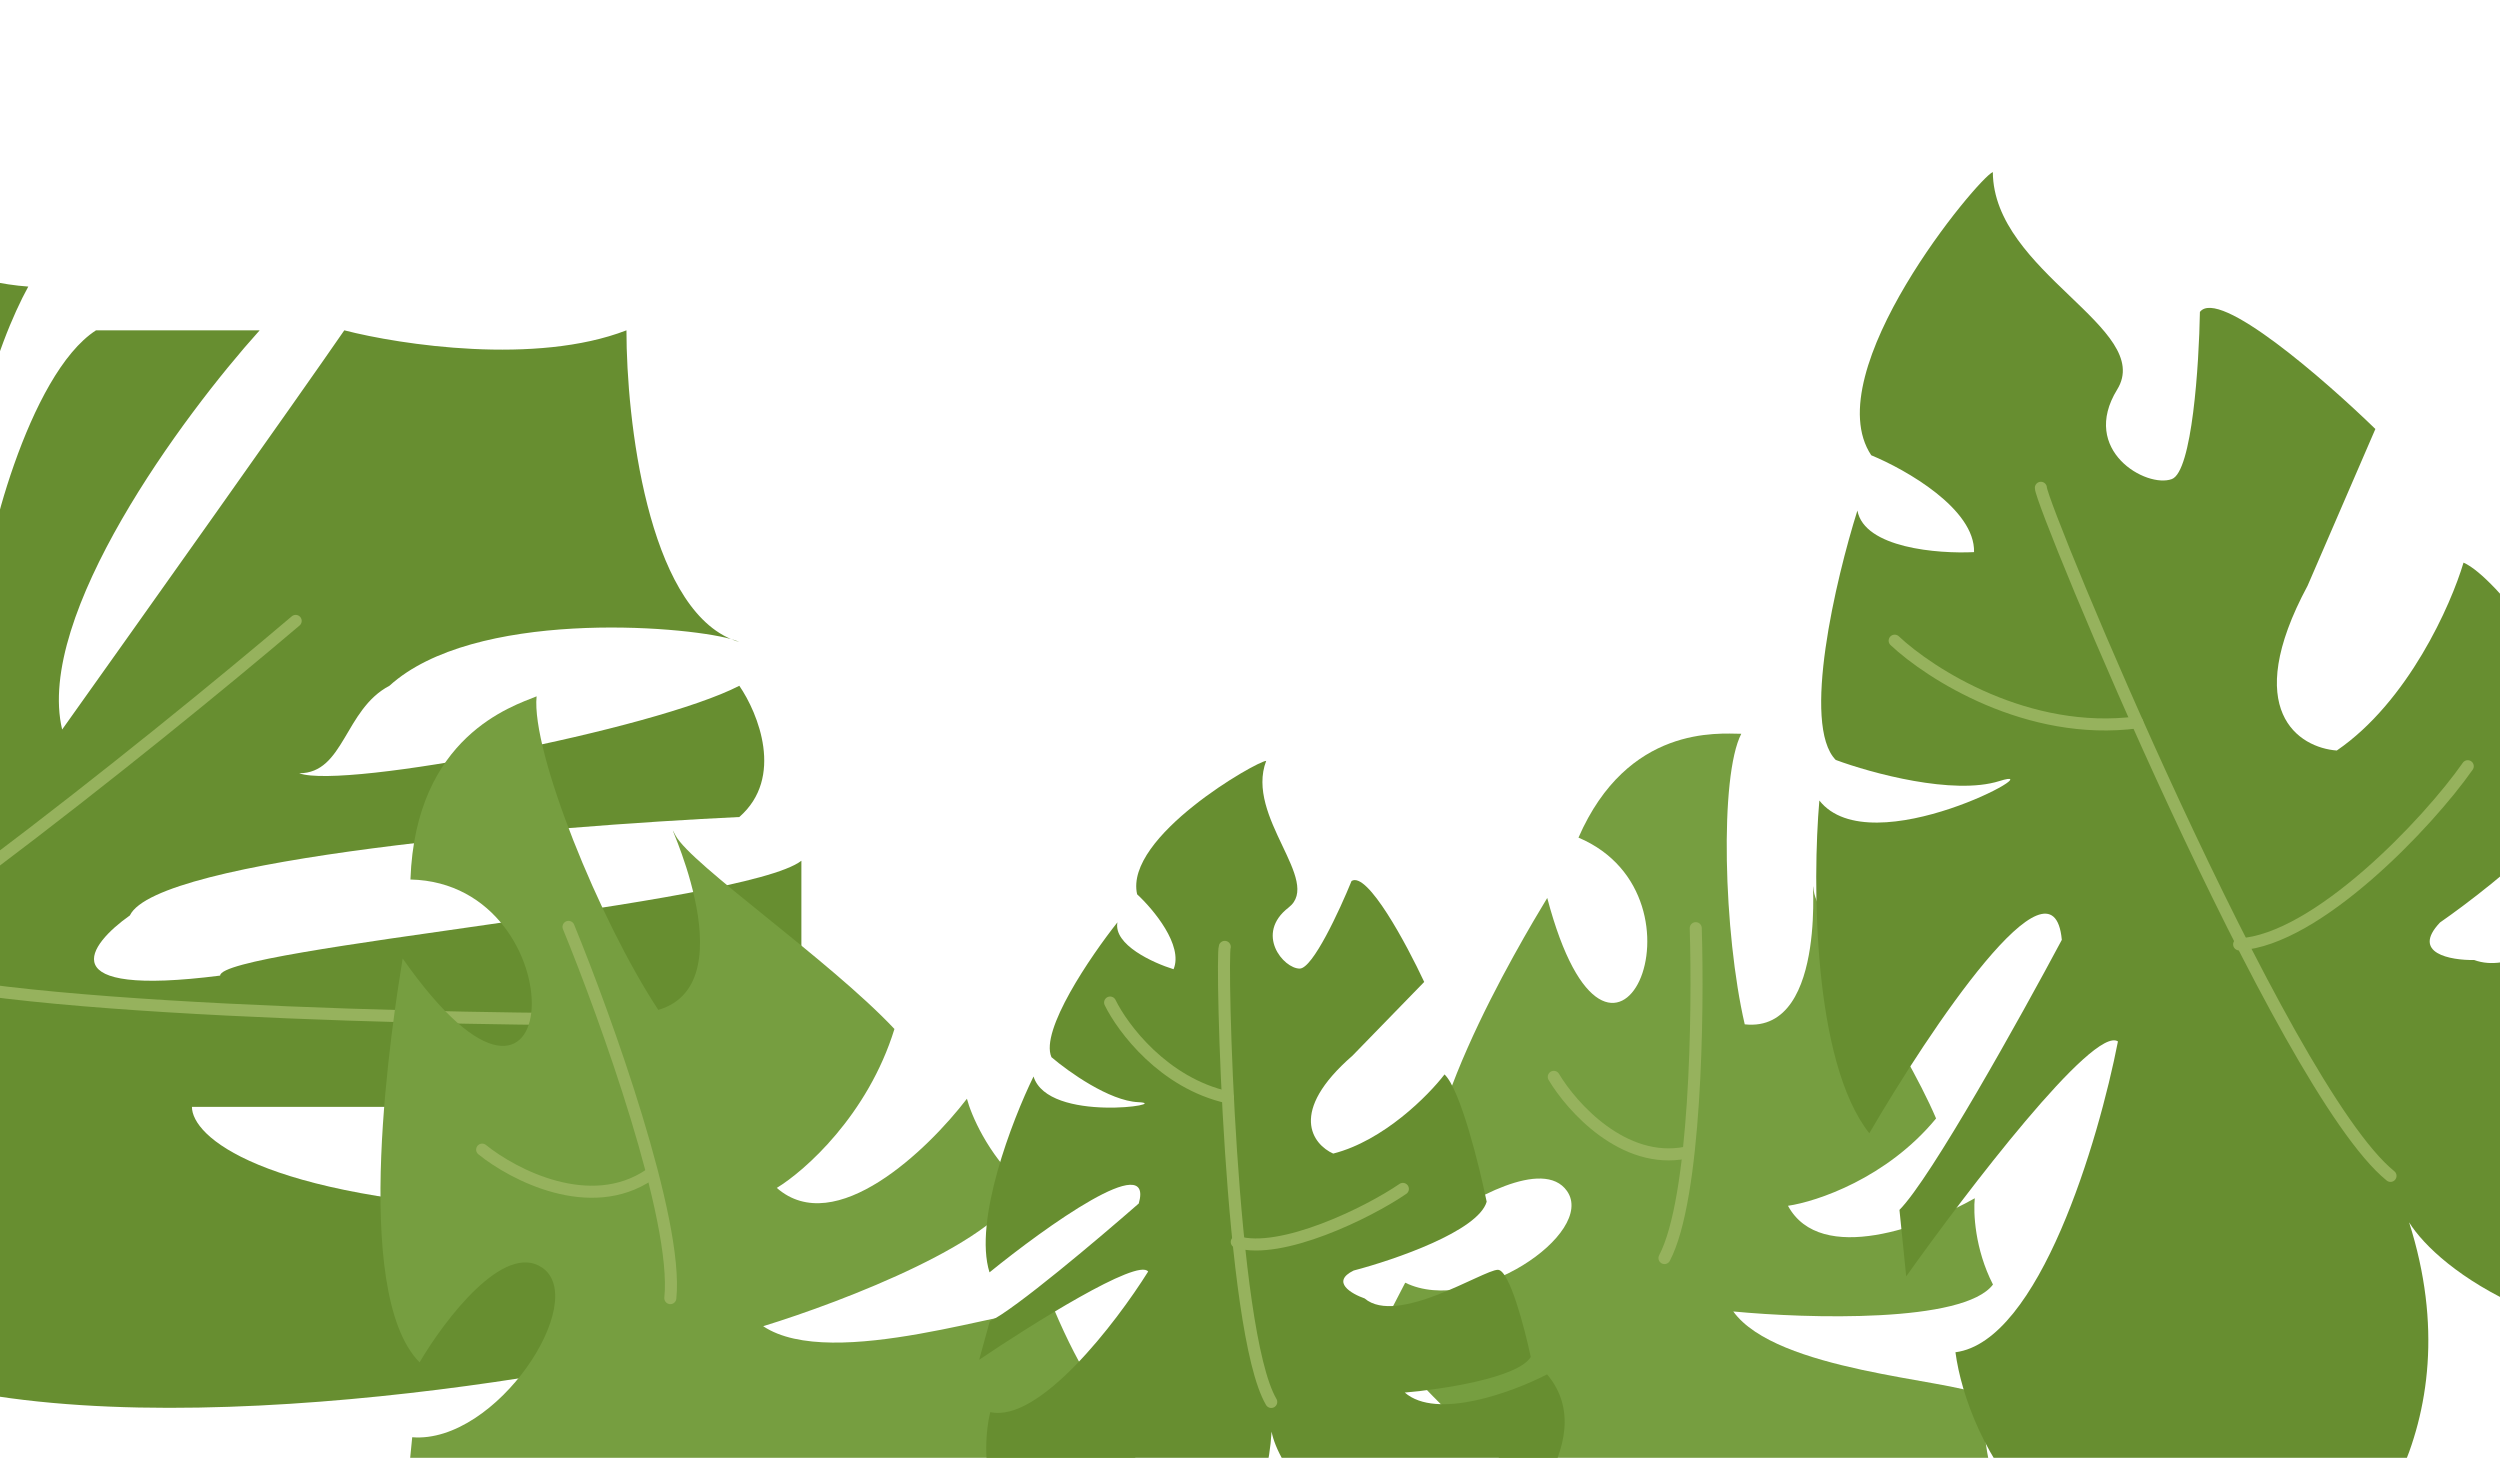 <svg width="415" height="242" viewBox="0 0 415 242" fill="none" xmlns="http://www.w3.org/2000/svg">
<path d="M262.028 139.043C270.202 120.323 285.273 121.781 289.055 121.807C285.422 128.823 286.101 154.857 289.626 170.04C303.996 171.607 300.334 142.026 301.089 147.899C301.693 152.598 315.972 172.912 321.389 185.663C313.217 195.582 301.594 199.462 296.803 200.162C302.246 210.175 319.745 203.499 327.814 198.91C327.561 201.231 327.811 207.345 330.835 213.234C325.993 219.655 300.075 218.889 287.722 217.703C294.905 227.655 323.645 228.954 328.939 231.557C329.841 251.808 335.362 253.973 338.009 252.524C330.141 261.858 297.166 253.22 281.663 247.734C272.581 266.741 242.588 238.295 228.726 221.696L233.267 212.926C244.61 218.505 265.035 204.71 260.121 197.708C256.19 192.107 243.859 199.185 238.185 203.425C232.138 190.18 252.428 156.365 256.842 149.06C267.42 189.108 285.367 148.945 262.028 139.043Z" fill="#769E40"/>
<path d="M281.493 154.078C281.933 168.202 281.51 198.927 276.303 208.838" stroke="#96B25D" stroke-width="2" stroke-linecap="round"/>
<path d="M257.928 178.759C260.928 183.803 269.513 193.385 279.85 191.349" stroke="#96B25D" stroke-width="2" stroke-linecap="round"/>
<path d="M-18.151 41.679C-13.464 43.135 -4.047 46.967 4.696 47.572C-0.3 56.649 -8.793 79.706 -2.798 99.314C-2.798 92.052 4.696 62.096 15.937 54.834H43.102C30.3 69.055 5.82 102.219 10.316 121.1C22.806 103.55 49.66 65.727 57.154 54.834C66.521 57.254 89.003 60.643 103.991 54.834C103.991 69.774 107.503 100.201 121.329 106.077C121.945 106.248 122.417 106.416 122.726 106.576C122.249 106.437 121.783 106.271 121.329 106.077C113.033 103.788 78.599 101.164 64.648 113.838C57.154 117.772 57.154 128.362 49.66 128.362C57.154 131.085 108.675 121.1 122.726 113.838C125.848 118.377 130.22 129.088 122.726 135.624C90.877 137.137 26.054 142.523 21.557 151.964C14.688 156.805 8.068 165.58 36.545 161.949C36.545 157.41 123.663 150.148 133.03 142.886V183.735H31.861C31.861 188.577 42.915 198.804 87.129 200.983H122.726C124.599 206.732 125.349 219.32 113.358 223.677C80.26 231.241 5.82 241.832 -27.154 223.677C-14.039 198.865 -3.922 159.589 -68.37 200.983C-83.671 163.765 -108.838 85.879 -87.105 72.081C-84.295 67.24 -76.614 59.009 -68.37 64.819C-58.066 72.081 -71.181 135.624 -55.256 135.624C-42.516 135.624 -42.454 81.764 -44.015 54.834L-33.711 47.572C-35.897 62.398 -38.957 94.957 -33.711 106.576C-28.465 118.195 -21.274 68.306 -18.151 41.679Z" fill="#678E30"/>
<path d="M49.082 103.071C25.193 123.362 -28.777 166.688 -53.55 177.662" stroke="#96B25D" stroke-width="2" stroke-linecap="round"/>
<path d="M-12.828 80.777C-13.026 102.492 -15.079 148.161 -21.713 157.114C-28.347 166.068 52.917 168.881 94.377 169.168" stroke="#96B25D" stroke-width="2" stroke-linecap="round"/>
<path d="M310.627 75.574C301.446 61.788 328.466 29.429 330.811 28.563C330.902 45.184 357.682 54.553 351.452 64.661C345.222 74.769 356.301 81.087 360.522 79.528C363.898 78.281 365.038 60.511 365.186 51.782C368.312 47.712 385.906 63.041 394.312 71.213L383.059 97.23C371.895 118.008 381.64 124.125 387.909 124.586C399.754 116.464 406.867 100.408 408.944 93.396C414.644 95.871 427.208 113.889 432.778 122.589C433.529 131.056 414.601 146.478 405.043 153.131C400.184 158.256 406.801 159.421 410.716 159.363C422.018 163.517 438.81 140.66 442.562 139.275C445.564 138.166 455.399 151.884 459.941 158.881C458.709 165.582 439.924 175.815 430.686 180.095C441.8 184.318 458.825 169.703 465.949 161.867C487.445 173.915 473.02 208.528 463.121 224.329C424.17 225.805 404.752 210.665 399.912 202.91C410.816 237.191 391.18 259.918 379.999 266.997C340.387 267.885 326.564 239.019 324.604 224.475C338.505 222.673 348.378 189.324 351.578 172.875C347.521 170.209 326.455 197.768 316.429 211.88L315.31 200.842C320.545 195.578 335.459 168.765 342.262 156.017C340.813 140.313 320.354 170.874 310.306 188.117C300.888 176.189 300.853 146.326 302.013 132.885C310.591 143.771 341.454 126.647 331.896 129.657C324.249 132.064 310.604 128.325 304.737 126.154C299.019 120.354 304.748 96.135 308.328 84.751C309.49 90.984 321.722 91.949 327.692 91.652C327.888 84.501 316.397 77.954 310.627 75.574Z" fill="#678E30"/>
<path d="M338.785 80.974C338.785 83.873 378.873 180.701 396.823 195.196" stroke="#96B25D" stroke-width="2" stroke-linecap="round"/>
<path d="M409.646 127.193C403.01 136.687 384.593 156.032 371.699 156.767" stroke="#96B25D" stroke-width="2" stroke-linecap="round"/>
<path d="M314.515 106.353C320.373 111.865 336.629 122.293 354.785 119.912" stroke="#96B25D" stroke-width="2" stroke-linecap="round"/>
<path d="M68.133 145.999C68.975 122.156 85.154 117.202 89.075 115.591C88.171 124.774 99.458 152.709 109.277 167.643C124.776 163.111 108.962 132.624 112.13 138.665C114.665 143.498 137.691 159.334 148.478 170.811C144.06 185.109 133.617 194.357 128.947 197.193C138.647 205.69 154.03 190.864 160.509 182.389C161.191 185.015 163.936 191.536 169.457 196.61C167.06 205.672 139.945 216.079 126.687 220.15C138.162 227.827 168.413 216.773 174.947 217.301C184.113 238.868 190.703 238.822 192.852 236.103C188.509 249.636 150.895 254.566 132.631 255.34C130.967 279.888 88.382 262.048 67.297 250.06L68.427 238.582C82.427 239.713 97.942 215.899 90.013 210.437C83.669 206.068 73.795 219.09 69.651 226.147C58.012 214.407 65.247 168.943 66.842 159.109C94.064 197.947 96.295 146.616 68.133 145.999Z" fill="#769E40"/>
<path d="M94.376 153.862C100.573 168.986 112.628 202.484 111.274 215.489" stroke="#96B25D" stroke-width="2" stroke-linecap="round"/>
<path d="M80.04 190.84C85.194 195.01 97.969 201.676 107.831 194.987" stroke="#96B25D" stroke-width="2" stroke-linecap="round"/>
<path d="M188.76 148.452C186.614 138.894 208.691 126.313 210.187 126.306C206.646 135.603 219.57 146.267 213.908 150.646C208.246 155.024 213.065 160.799 215.758 160.786C217.913 160.775 222.389 151.086 224.358 146.243C226.983 144.606 233.492 156.733 236.418 163.002L224.514 175.241C213.791 184.574 217.909 189.967 221.309 191.496C229.677 189.366 237.117 181.847 239.792 178.354C242.439 180.892 245.559 193.501 246.788 199.487C245.377 204.366 231.478 209.134 224.705 210.908C220.885 212.783 224.327 214.776 226.525 215.539C231.936 220.151 246.25 210.8 248.644 210.787C250.559 210.778 253.084 220.431 254.108 225.259C251.972 228.75 239.274 230.65 233.192 231.164C238.484 235.777 251.146 231.074 256.816 228.145C266.212 239.234 250.68 255.628 241.739 262.439C219.676 255.359 212.109 242.966 211.083 237.655C209.761 259.005 193.888 267.707 186.117 269.389C163.812 261.846 162.334 242.927 164.383 234.41C172.532 236.225 185.251 219.613 190.592 211.08C188.904 208.768 171.188 219.877 162.541 225.72L164.302 219.332C168.362 217.455 182.482 205.514 189.035 199.778C191.62 190.718 173.595 203.626 164.259 211.212C161.58 202.642 168.014 185.965 171.566 178.697C174.002 186.514 194.931 183.219 188.945 182.959C184.156 182.752 177.347 177.895 174.541 175.492C172.602 171.094 181.035 158.737 185.493 153.108C184.795 156.824 191.415 159.845 194.812 160.891C196.466 156.939 191.467 150.952 188.76 148.452Z" fill="#678E30"/>
<path d="M203.312 157.181C202.685 158.799 204.137 220.988 211.025 232.722" stroke="#96B25D" stroke-width="2" stroke-linecap="round"/>
<path d="M232.876 197.358C227.12 201.311 212.658 208.372 205.302 206.166" stroke="#96B25D" stroke-width="2" stroke-linecap="round"/>
<path d="M184.279 166.423C186.359 170.689 193.179 179.809 203.829 182.165" stroke="#96B25D" stroke-width="2" stroke-linecap="round"/>
</svg>
